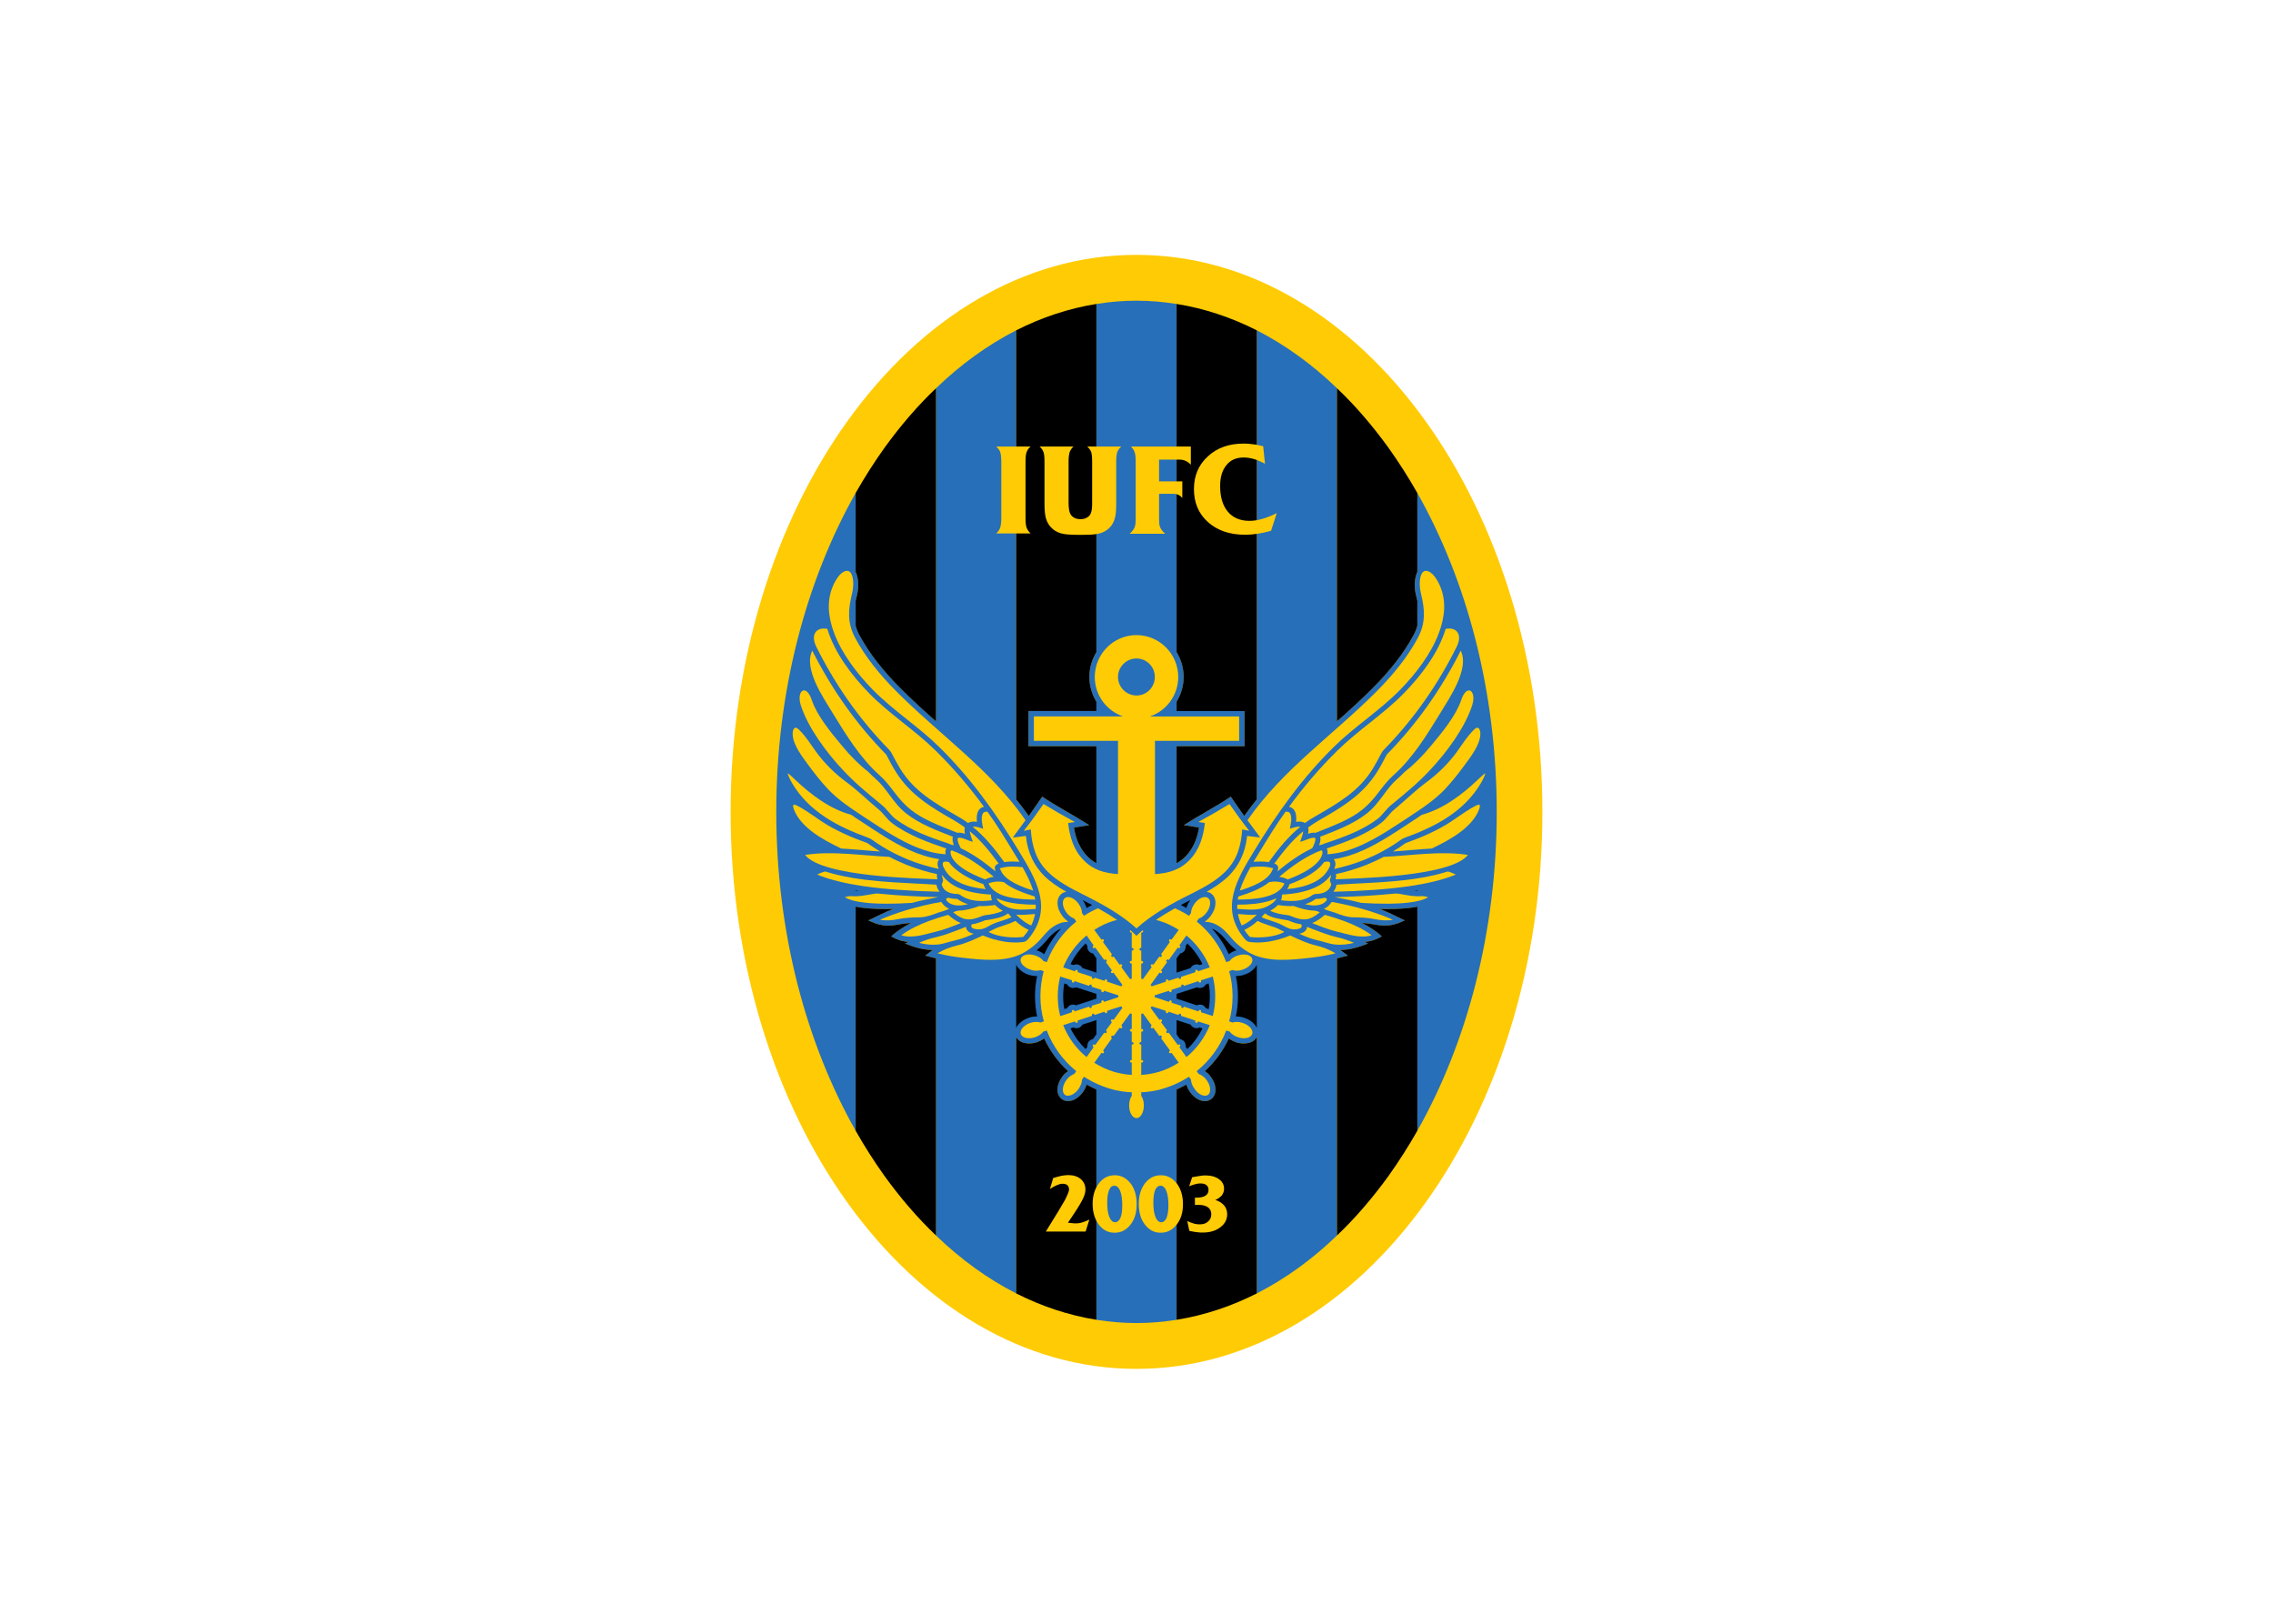 <svg clip-rule="evenodd" fill-rule="evenodd" stroke-linejoin="round" stroke-miterlimit="2" viewBox="0 0 560 400" xmlns="http://www.w3.org/2000/svg"><g fill-rule="nonzero" transform="translate(165 50)"><path d="m115 12.782c27.903 0 53.104 15.686 71.25 41.008 17.742 24.718 28.75 58.79 28.75 96.25 0 37.379-11.008 71.452-28.75 96.17-18.146 25.322-43.347 41.008-71.25 41.008s-53.105-15.686-71.25-41.008c-17.742-24.719-28.75-58.791-28.75-96.17 0-37.459 11.008-71.532 28.75-96.25 18.145-25.322 43.347-41.008 71.25-41.008z" fill="#ffcb05"/><path d="m45.806 71.451c-12.218 21.613-19.556 48.912-19.556 78.589 0 29.597 7.339 56.896 19.557 78.508v-55.202c.645.162 1.291.242 2.016.323 2.016.242 4.436.322 7.218.242-2.057.807-3.911 1.774-6.129 2.823 2.419 1.129 4.274 1.653 7.459 1.008 1.008-.202 2.057-.322 3.064-.363-1.774.928-3.427 1.936-4.879 3.307 1.411.766 2.621 1.25 4.274 1.331l-.887.403c2.298.927 4.355 1.572 6.855 1.613-.645.444-1.25.927-1.855 1.371.887.242 1.774.484 2.661.686v68.266c6.089 5.887 12.742 10.686 19.758 14.274v-63.185c.363.766 1.129 1.29 2.097 1.492.847.202 1.936.161 2.943-.161.565-.202 1.089-.444 1.533-.726.121-.081.242-.161.322-.242 1.411 3.064 3.427 5.806 5.887 8.064-.121.081-.242.161-.323.242-.443.323-.847.726-1.169 1.209-.645.888-1.048 1.896-1.088 2.742-.121 1.129.242 2.097 1.048 2.702s1.855.605 2.903.202c.807-.363 1.613-1.008 2.258-1.895.363-.484.605-1.008.807-1.492.041-.121.081-.282.121-.403.806.443 1.613.847 2.419 1.21v56.734c3.266.524 6.573.807 9.879.807s6.613-.282 9.879-.807v-56.734c.807-.363 1.613-.767 2.419-1.21.04.121.081.283.121.403.202.484.444 1.008.807 1.492.645.887 1.452 1.532 2.258 1.895 1.048.403 2.097.403 2.903-.202s1.169-1.573 1.048-2.702c-.04-.887-.443-1.854-1.088-2.742-.323-.483-.726-.887-1.169-1.209-.081-.081-.202-.161-.323-.242 2.46-2.258 4.476-5 5.887-8.064.081.081.202.161.323.242.443.282.968.524 1.532.726 1.008.322 2.097.363 2.943.161.968-.202 1.734-.726 2.097-1.492v63.185c7.016-3.588 13.669-8.387 19.758-14.274v-68.266c.887-.202 1.774-.444 2.661-.686-.604-.444-1.209-.927-1.855-1.371 2.5-.041 4.557-.686 6.855-1.613l-.887-.403c1.653-.081 2.863-.564 4.274-1.331-1.452-1.371-3.105-2.379-4.879-3.307 1.008.041 2.056.161 3.064.363 3.186.646 5.041.121 7.459-1.008-2.217-1.048-4.072-2.016-6.129-2.823 2.782.081 5.202 0 7.218-.242.726-.081 1.371-.161 2.016-.323v55.202c12.218-21.613 19.557-48.911 19.557-78.508 0-29.677-7.339-56.976-19.557-78.589v19.436c-.726 1.452-.807 3.75-.363 5.605.121.524.242 1.048.363 1.532v6.129c-.202.767-.524 1.573-.968 2.379-2.5 4.637-5.968 8.871-9.839 12.782-2.903 2.943-5.927 5.686-8.992 8.387v-82.056c-6.089-5.887-12.742-10.686-19.758-14.274v115.565c-1.049 1.29-2.097 2.661-3.105 4.072-1.089-1.573-2.218-3.145-3.307-4.758-3.468 2.339-7.5 4.436-11.573 7.016l3.75.604c-.444 2.823-1.533 5.282-3.267 7.057-.645.686-1.411 1.25-2.258 1.734v-28.831h16.734v-8.669h-16.734v-2.298c1.089-1.774 1.734-3.871 1.734-6.089 0-2.258-.645-4.354-1.734-6.129v-85.766c-3.266-.524-6.573-.807-9.879-.807-3.307 0-6.613.282-9.879.807v85.766c-1.088 1.774-1.734 3.871-1.734 6.129 0 2.218.646 4.315 1.734 6.089v2.298h-16.729v8.669h16.734v28.831c-.847-.484-1.613-1.048-2.258-1.734-1.734-1.774-2.823-4.234-3.266-7.057l3.75-.604c-4.073-2.581-8.105-4.677-11.573-7.016-1.088 1.613-2.218 3.185-3.306 4.758-1.008-1.411-2.057-2.782-3.105-4.072v-115.566c-7.016 3.589-13.669 8.387-19.758 14.274v82.057c-3.064-2.702-6.089-5.444-8.992-8.387-3.871-3.911-7.338-8.145-9.838-12.782-.443-.807-.766-1.613-.968-2.379v-6.129c.121-.484.242-1.008.363-1.532.444-1.854.363-4.153-.363-5.605v-19.436z" fill="#276fb8"/><path d="m115 178.709c1.854-1.693 3.911-3.145 6.048-4.476 2.338-1.452 4.758-2.702 7.177-3.911 3.226-1.613 6.25-3.226 8.589-5.524 2.984-2.943 3.952-6.411 4.234-10.484l1.734.363c-1.693-2.137-3.307-4.355-4.879-6.613-2.5 1.532-5.081 3.024-7.702 4.436l1.653.242c-.403 3.387-1.331 6.573-3.75 9.073-2.379 2.5-5.242 3.307-8.548 3.508v-32.823h20.726v-6.008h-21.976c4.073-1.371 6.976-5.242 6.976-9.718 0-5.685-4.637-10.322-10.282-10.322v5.766c2.5 0 4.516 2.017 4.516 4.557 0 2.5-2.016 4.557-4.516 4.557zm-25.282-52.22v6.01h20.726v32.823c-3.307-.202-6.169-1.008-8.548-3.508-2.419-2.5-3.347-5.686-3.75-9.073l1.653-.242c-2.621-1.412-5.202-2.903-7.702-4.436-1.573 2.258-3.186 4.476-4.879 6.613l1.734-.363c.282 4.073 1.25 7.541 4.234 10.484 2.339 2.298 5.363 3.911 8.589 5.524 2.419 1.209 4.839 2.459 7.177 3.911 2.137 1.331 4.194 2.782 6.049 4.476v-57.379c-2.5 0-4.557-2.057-4.557-4.557 0-2.54 2.056-4.557 4.557-4.557v-5.766c-5.646 0-10.283 4.637-10.283 10.322 0 4.476 2.903 8.347 6.976 9.718z" fill="#ffcb05"/><path d="m125.766 174.355c.726.363 1.452.806 2.178 1.25l.484-.685c0-.726.323-1.573.887-2.339.968-1.331 2.46-1.976 3.307-1.371.807.564.686 2.178-.322 3.549-.564.766-1.291 1.331-1.976 1.532l-.484.726c3.226 2.581 5.767 6.048 7.258 10l.847-.282c.403-.564 1.129-1.089 2.056-1.371 1.613-.524 3.186-.161 3.508.807s-.766 2.177-2.379 2.701c-.887.323-1.814.323-2.46.081l-.847.282c.564 1.976.847 4.072.847 6.21 0 2.137-.282 4.193-.847 6.169l.847.282c.646-.242 1.573-.202 2.46.081 1.613.524 2.702 1.733 2.379 2.742-.323.968-1.895 1.331-3.508.807-.927-.323-1.653-.847-2.056-1.412l-.847-.242c-1.492 3.952-4.032 7.379-7.258 10l.484.686c.686.242 1.412.766 1.976 1.532 1.008 1.411 1.129 3.024.322 3.629-.847.564-2.339-.041-3.307-1.452-.564-.766-.887-1.613-.887-2.298l-.484-.726c-.726.443-1.452.887-2.178 1.25v-8.226l1.533 2.137c2.54-2.057 4.516-4.798 5.766-7.863l-2.903-.928c-.202.605-.847.403-.645-.202l-3.548-1.169c.081-.282-.041-.484-.202-.524v-2.016l.283.081c-.202.564.443.766.645.202l3.548 1.169c.202-.605.847-.403.645.202l2.903.927c.403-1.532.605-3.186.605-4.838 0-1.694-.202-3.347-.605-4.879l-2.903.927c.202.605-.443.807-.645.202l-3.548 1.169c-.202-.564-.847-.322-.645.202l-.283.081v-2.016c.162-.041.283-.242.202-.484l3.548-1.169c-.202-.605.443-.847.645-.202l2.903-.967c-1.25-3.065-3.226-5.766-5.766-7.863l-1.533 2.137zm0 33.346c.041-.081.041-.162 0-.242zm0-24.314c.041-.081.041-.162 0-.242zm-5.202 2.339.081-.081c.444.323.847-.201.403-.564l2.177-3.024c-.484-.363-.081-.927.403-.564l1.774-2.419c-1.492-.967-3.104-1.733-4.838-2.258v-.726c.403-.242.807-.484 1.209-.767.887-.524 1.774-1.048 2.702-1.572.444.202.887.403 1.29.605v8.226l-.201.323c.081.081.161.161.201.242v.242c-.08.161-.322.242-.604.04l-2.218 3.064c-.484-.363-.887.202-.403.524l-1.492 2.057c.524.363.161.927-.403.524l-.081.121zm5.202 30.766c-1.653.846-3.387 1.492-5.201 1.976v-4.436c1.734-.524 3.347-1.291 4.838-2.258l-1.774-2.419c-.484.363-.887-.162-.363-.564l-2.218-3.024c.443-.322.041-.887-.403-.564l-.081-.081v-3.992l.081.121c.524-.363.927.161.403.564l1.492 2.016c-.484.363-.081.887.403.564l2.218 3.024c.282-.202.524-.121.604.041v.242c-.04.081-.121.202-.201.282l.201.282v8.226zm0-25.363v2.016l-2.137.686c.201.605-.444.847-.645.242l-2.419.766v-2.46l1.693-.564c-.202-.605.444-.806.645-.202l2.419-.766c.081.282.283.362.444.282zm0 6.572v2.016c-.161-.041-.363.04-.443.323l-2.419-.807c-.161.604-.847.403-.645-.202l-1.693-.564v-2.46l2.419.807c.201-.645.846-.403.645.202zm-9.597-6.613c.121.041.282.081.403.121l2.178-2.984c-.524-.363-.121-.927.403-.564l1.411-1.935v3.992l-2.097 2.903c.121.121.201.242.282.363l1.814-.605v2.46l-1.089.363v.443l1.089.363v2.46l-1.814-.565c-.081.122-.162.242-.282.363l2.097 2.863v3.992l-1.411-1.936c-.484.363-.928-.162-.403-.564l-2.178-2.984c-.121.04-.282.081-.403.121v3.71c.646 0 .646.686 0 .686v2.54c-.604 0-.604.645 0 .645v3.791c.646 0 .646.645 0 .645v3.024c1.492-.081 2.984-.363 4.396-.766v4.436c-1.411.323-2.903.564-4.396.605v.887c.403.564.646 1.412.646 2.379 0 1.693-.807 3.104-1.814 3.104-1.008 0-1.815-1.411-1.815-3.104 0-.968.242-1.815.645-2.379v-.887c-1.491-.041-2.983-.282-4.395-.605v-4.436c1.411.403 2.903.686 4.395.766v-3.024c-.604 0-.604-.645 0-.645v-3.791c.605 0 .605-.645 0-.645v-2.54c-.604 0-.645-.686 0-.686v-3.71c-.121-.04-.282-.081-.403-.121l-2.178 2.984c.524.403.122.927-.403.564l-1.411 1.936v-3.992l2.096-2.863c-.121-.121-.201-.242-.282-.363l-1.814.565v-2.46l1.088-.363v-.443l-1.088-.363v-2.46l1.814.605c.081-.121.162-.242.282-.363l-2.096-2.863v-4.032l1.411 1.935c.484-.363.927.202.403.564l2.178 2.984c.121-.04.282-.081.403-.121v-3.709c-.645 0-.645-.686 0-.686v-2.5c.605 0 .605-.685 0-.685v-3.75c-.483 0-.604-.403-.322-.605.484.444 1.008.928 1.492 1.371.483-.443.968-.927 1.492-1.371.282.202.161.605-.323.605v3.75c-.604 0-.604.685 0 .685v2.5c.605 0 .646.686 0 .686v3.709zm4.395-14.274c-.242-.04-.484-.121-.766-.202.282-.161.524-.323.766-.524zm-11.128-.685c.242.161.483.323.766.484-.282.081-.524.162-.766.202zm0 42.339c-2.662-.686-5.121-1.774-7.379-3.226l-.484.726c0 .686-.322 1.532-.847 2.298-1.008 1.411-2.5 2.016-3.347 1.452-.807-.605-.686-2.218.322-3.629.564-.767 1.291-1.291 1.976-1.532l.484-.686c-3.226-2.621-5.766-6.048-7.258-10l-.847.242c-.403.564-1.129 1.089-2.056 1.412-1.613.524-3.186.161-3.508-.807s.766-2.218 2.379-2.742c.887-.283 1.815-.323 2.46-.081l.847-.282c-.564-1.976-.847-4.032-.847-6.169 0-2.138.282-4.234.806-6.21l-.806-.242c-.645.201-1.573.201-2.46-.122-1.613-.524-2.701-1.733-2.379-2.701.323-.968 1.895-1.331 3.508-.807.927.282 1.653.807 2.056 1.371l.847.282c1.492-3.952 4.032-7.419 7.258-10l-.484-.726c-.686-.201-1.412-.766-1.976-1.532-1.008-1.371-1.129-2.984-.322-3.549.847-.604 2.339.041 3.307 1.371.564.766.887 1.613.887 2.339l.484.685c1.089-.726 2.258-1.331 3.468-1.854.927.524 1.814 1.048 2.702 1.572.403.282.807.524 1.21.807v.686c-1.734.524-3.347 1.291-4.839 2.258l1.774 2.419c.484-.363.887.202.363.564l2.218 3.024c-.443.363-.04.887.403.564l.081.081v4.032l-.081-.161c-.524.403-.927-.161-.403-.524l-1.492-2.057c.484-.323.081-.887-.403-.524l-2.218-3.064c-.524.403-.887-.161-.403-.524l-1.733-2.46c-2.541 2.097-4.517 4.798-5.767 7.863l2.903.967c.202-.604.847-.403.646.202l3.548 1.169c-.162.524.484.726.645.202l2.419.766c.161-.604.847-.403.645.202l1.694.564v2.46l-2.42-.766c-.201.604-.846.403-.645-.202l-2.419-.807c.201-.524-.444-.766-.646-.202l-3.548-1.169c-.202.605-.847.403-.645-.202l-2.903-.927c-.403 1.532-.605 3.186-.605 4.879 0 1.653.202 3.306.605 4.879l2.903-.968c-.202-.605.443-.807.645-.202l3.548-1.169c.202.564.847.363.646-.202l2.419-.766c-.201-.604.444-.847.645-.202l2.42-.807v2.46l-1.694.564c.202.605-.443.806-.645.202l-2.419.807c-.161-.565-.807-.363-.645.201l-3.548 1.169c.202.605-.444.807-.646.202l-2.903.928c1.25 3.104 3.226 5.806 5.767 7.863l1.733-2.419c-.483-.403-.081-.927.403-.564l2.218-3.024c.484.323.887-.201.403-.564l1.492-2.016c-.524-.363-.161-.927.403-.564l.081-.121v3.992l-.081.081c-.443-.323-.847.242-.403.564l-2.177 3.024c.484.403.081.927-.403.564l-1.774 2.459c1.492.927 3.104 1.694 4.839 2.218v4.438z" fill="#ffcb05"/><path d="m44.717 150.725c-5.282-1.451-9.879-4.919-13.79-8.629-.847-.847-1.452-1.371-1.896-1.613.162.564.565 1.492 1.129 2.459 4.193 7.057 11.209 10.686 18.629 13.387.484.161.645.282 1.089.564 2.984 2.137 5.927 3.669 8.791 4.839 2.581 1.048 5.121 1.774 7.621 2.339-.363-.767-.484-1.734.121-2.419-2.5-.363-5-1.169-7.5-2.298-4.113-1.896-7.863-4.436-11.653-6.936-.847-.563-1.734-1.088-2.541-1.693z" fill="#ffcb05"/><path d="m67.983 160.443c-.121-.564-.081-1.048.162-1.411-4.637-1.573-9.436-3.306-13.347-6.25-1.291-.968-2.137-2.419-3.387-3.428-2.662-2.218-5.202-4.717-7.943-6.734-2.823-2.096-5.323-4.556-7.379-7.379-1.411-1.976-2.581-3.871-4.274-5.524-1.129-1.128-1.532.122-1.532 1.089.04 2.701 2.459 5.726 3.992 7.822 1.452 1.976 2.984 3.911 4.637 5.686 2.661 2.822 5.847 4.879 9.073 7.016 3.709 2.419 7.419 4.96 11.492 6.814 2.861 1.291 5.644 2.138 8.506 2.299z" fill="#ffcb05"/><path d="m73.508 152.741c.605-.403 1.452-.403 2.177-.282-.161-1.452 0-3.347 1.734-3.709-3.589-4.919-7.581-9.597-11.936-13.871-5.162-5.081-11.331-8.952-16.371-14.113-4.314-4.436-8.468-9.879-10.283-15.847-2.822-.524-4.153 1.492-2.742 4.354 2.218 4.476 4.798 8.871 7.782 13.146 2.944 4.193 6.291 8.306 10.202 12.298.242.282.363.403.564.766.726 1.411 1.452 2.742 2.218 3.992 3.387 5.484 8.508 8.387 13.992 11.573.969.525 1.816 1.089 2.663 1.693z" fill="#ffcb05"/><path d="m70.887 155.161c.605-.121 1.291.041 1.855.242-.121-.524-.161-1.048-.041-1.573-.766-.564-1.613-1.129-2.5-1.653-5.726-3.266-10.927-6.331-14.476-12.016-.847-1.331-1.613-2.782-2.379-4.274-7.419-7.541-13.467-16.169-18.226-25.605-2.218 4.476 2.742 11.572 4.919 15.202 3.347 5.443 6.895 11.29 11.653 15.484 1.411 1.25 2.5 2.702 3.588 4.113 2.702 3.629 5.081 5.524 9.194 7.419 2.018.927 4.235 1.814 6.413 2.661z" fill="#ffcb05"/><path d="m70 158.185c-.242-.605-.444-1.371-.242-2.057-3.911-1.532-8.186-3.105-11.532-5.766-1.653-1.291-2.823-2.863-4.032-4.476-1.008-1.371-2.057-2.782-3.387-3.951-.645-.565-1.291-1.169-1.895-1.814-2.097-1.613-4.355-3.831-6.573-6.533-2.621-3.145-6.008-7.217-7.339-11.129-1.371-4.153-3.871-2.338-2.702 1.291 1.815 5.604 6.331 11.613 10.283 15.847 2.943 3.186 6.089 5.766 9.677 8.71 1.25 1.008 2.097 2.459 3.347 3.427 3.75 2.822 8.387 4.516 12.823 5.968.403.161 1.169.523 1.572.483z" fill="#ffcb05"/><path d="m83.347 175c-1.371 1.129-3.992 1.452-5.726 1.734-1.209.524-2.258.847-3.226.968-.403.887.403 1.088 1.169 1.209 1.451.161 2.258-.322 3.548-1.048 1.613-.847 3.468-1.129 5.081-1.936-.282-.282-.564-.605-.846-.927z" fill="#ffcb05"/><path d="m73.467 172.741c-.967-.282-1.854-.726-2.621-1.29-.726 0-1.371-.081-1.976-.242-.564-.161-1.048.282-.564.766 1.331 1.412 3.508 1.17 5.161.766z" fill="#ffcb05"/><path d="m80.161 172.943c-1.371.202-2.702.323-3.871.242-1.653.605-3.347 1.088-4.879 1.129-.646.041-.968.121-1.573.444 1.291 1.048 2.298 1.572 3.307 1.693 1.129.161 2.298-.162 3.871-.807.282-.121.444-.161.767-.201 1.371-.162 3.064-.444 4.274-1.089-.686-.363-1.371-.846-1.896-1.411z" fill="#ffcb05"/><path d="m79.032 170.363c-3.105-.161-5.766-.726-7.863-1.653-1.734-.766-3.104-1.814-4.072-3.186 0 .121 0 .323.04.565 0 .081.041.161.081.201.121.323.202.605 0 1.049-.121.282-.282.443-.121.846.282.726.766 1.21 1.411 1.533.484.282 1.089.403 1.814.484.928.041.928 0 1.653.524.928.605 2.016.968 3.266 1.129s2.621.121 4.153-.081c-.162-.363-.242-.806-.242-1.209.001-.162.001-.202-.12-.202z" fill="#ffcb05"/><path d="m77.298 167.822c-1.693-.604-4.112-1.653-6.008-3.024-1.008-.726-1.895-1.532-2.5-2.419-.403-.121-1.21-.282-1.452.121-.202.323 0 .927.161 1.209.807 1.694 2.258 2.984 4.194 3.831 1.693.767 3.75 1.25 6.169 1.492-.241-.363-.443-.766-.564-1.21z" fill="#ffcb05"/><path d="m86.169 162.298c-.444-.686-.847-1.411-1.291-2.097-2.137-3.508-4.234-6.976-6.653-10.323v.081c-.564-.04-.968.121-1.129.524-.484 1.048-.081 2.581.121 3.669-.806-.242-1.733-.605-2.581-.484 3.024 2.459 5.403 5.403 7.782 8.709 1.211-.2 2.501-.159 3.751-.079z" fill="#ffcb05"/><path d="m73.911 154.758c.081.847.524 1.814.766 2.621-1.089-.242-2.339-1.008-3.347-1.008-.282 0-.363.04-.403.322 0 .766.443 1.573.766 2.258 3.105 1.451 6.008 3.589 8.589 5.726-.403-1.129-.162-1.613.766-1.936-2.217-3.023-4.395-5.725-7.137-7.983z" fill="#ffcb05"/><path d="m69.476 159.475c-.323.121-.403.444-.161 1.21.363 1.129 1.411 2.177 2.702 3.105 1.814 1.29 4.113 2.258 5.726 2.863.645-.363 1.371-.564 2.097-.645-3.066-2.581-6.614-5.162-10.364-6.533z" fill="#ffcb05"/><path d="m89.556 169.395c-.605-1.936-1.573-3.871-2.621-5.766-1.613-.161-3.387-.282-4.959.121-.443.121-.645.161-.686.161 0 .041.121.162.282.524 1.089 2.661 5.484 4.154 7.984 4.96z" fill="#ffcb05"/><path d="m90.04 171.613c-.04-.242-.081-.524-.121-.766-2.581-.807-5.484-1.814-7.621-3.548-1.21-.242-2.581-.161-3.75.323 1.573 3.789 8.145 3.951 11.492 3.991z" fill="#ffcb05"/><path d="m90.161 173.911c.04-.363.04-.686 0-1.048-2.903 0-5.766-.242-8.024-.968-.564-.202-1.088-.363-1.613-.604.202.524.645.967 1.129 1.29 2.621 1.975 5.484 1.492 8.508 1.33z" fill="#ffcb05"/><path d="m89.072 177.984c.443-.927.766-1.855.928-2.823-1.532.121-3.105.283-4.638.161 1.049 1.049 2.299 2.097 3.71 2.662z" fill="#ffcb05"/><path d="m87.097 180.806c.524-.564.968-1.169 1.331-1.734-1.21-.524-2.298-1.331-3.266-2.218-.968.524-1.936.807-2.863 1.129-.887.282-1.774.564-2.581 1.008-.767.403-1.371.524-.887.726 2.177 1.129 5.886 1.412 8.266 1.089z" fill="#ffcb05"/><path d="m68.831 173.871c-.766-.323-1.411-.887-1.936-1.694-2.944.524-5.847 1.21-8.669 2.057-2.218.686-4.395 1.452-6.411 2.338 1.411.282 2.863.162 4.314-.121 1.814-.403 3.669-.443 5.524-.484 1.371 0 2.944-.564 4.436-1.129.806-.282 2.056-.564 2.742-.967z" fill="#ffcb05"/><path d="m71.733 177.379c-1.169-.403-2.177-1.209-3.145-2.016-1.613.444-3.186.968-4.758 1.532-2.379.887-4.718 1.976-6.774 3.508 2.823.847 5.766-.242 8.508-.887 1.935-.444 3.951-1.25 5.887-2.016.081-.041.162-.081.282-.121z" fill="#ffcb05"/><path d="m74.879 180.04c-.484-.121-.928-.282-1.291-.564-.363-.323-.605-.686-.605-1.169-.363.161-.726.282-1.048.443-2.057.766-4.113 1.613-6.21 2.097-1.492.323-2.944.807-4.314 1.412.726.201 1.452.322 2.218.403 3.226.282 4.032-.403 6.854-1.048 1.493-.324 2.944-.929 4.396-1.574z" fill="#ffcb05"/><path d="m87.661 152.056c-8.75-12.621-21.209-21.048-31.936-31.854-3.952-3.992-7.5-8.307-10.041-13.064-1.976-3.71-1.734-6.976-.766-10.928.484-1.976.403-4.476-.524-5.323-.686-.605-1.694-.04-2.258.484-.887.846-1.572 2.137-1.936 3.024-1.572 3.669-1.169 7.662.323 11.613 1.895 5.041 5.645 9.96 9.476 13.871 5.04 5.162 11.209 9.032 16.371 14.113 7.783 7.661 13.912 16.21 19.597 25.565 4.274 7.016 8.669 14.234 2.379 21.734-.564.645-.766.726-1.613.806-1.451.162-2.943.081-4.435-.161-1.694-.282-3.428-.766-5.162-1.492-2.056.968-4.113 1.936-6.331 2.46-1.734.403-3.347 1.048-4.839 1.936 2.016.524 4.194.887 6.452 1.129 4.597.524 10.121 1.089 14.355-1.048 1.814-.928 3.427-2.218 4.798-3.791.968-1.129 1.976-2.339 3.387-3.145 1.008-.605 2.056-.887 3.064-.887.041-.04.081-.081.121-.081-.121-.081-.242-.162-.323-.242-.443-.363-.847-.766-1.169-1.25-.645-.887-1.048-1.854-1.088-2.742-.121-1.129.242-2.057 1.048-2.662.322-.242.685-.363 1.088-.443-2.016-1.129-3.871-2.379-5.443-3.911-2.339-2.379-4.032-5.403-4.516-9.839l-3.226.403c1.05-1.412 2.099-2.823 3.147-4.275z" fill="#ffcb05"/><path d="m65.847 165.323c-2.5-.524-5.041-1.291-7.662-2.339-1.331-.564-2.701-1.169-4.072-1.896-6.734-.322-14.073-1.532-20.767-.483 4.274 5.484 28.105 5.766 32.621 6.008 0-.081-.04-.161-.081-.282-.08-.363-.08-.727-.039-1.008z" fill="#ffcb05"/><path d="m51.814 159.758c-1.049-.645-2.057-1.291-3.105-2.056-4.032-1.452-7.823-3.105-11.169-5.282-1.089-.726-6.573-4.678-7.057-4.153-.322.323.363 1.774.524 2.056.927 1.774 2.46 3.347 4.355 4.758 1.814 1.371 4.435 2.782 6.895 3.952 3.186.16 6.331.523 9.557.725z" fill="#ffcb05"/><path d="m38.266 164.677c-.686.202-1.331.444-1.936.766 2.984 1.25 6.935 2.218 11.734 2.903 5.201.726 11.371 1.169 18.427 1.331-.403-.524-.726-1.169-.766-1.734-9.153-.604-18.628-.524-27.459-3.266z" fill="#ffcb05"/><path d="m66.25 171.008c-5.201-.121-9.919-.403-14.113-.806-1.129-.121-1.29-.121-2.419.081-1.572.282-3.226.605-4.758.484-.686-.041-1.25.081-1.814.242 1.008.646 2.621 1.089 4.839 1.331 2.822.363 7.217.363 11.653.081 2.137-.564 4.314-1.008 6.492-1.412.039-.001.079-.001.12-.001z" fill="#ffcb05"/><path d="m124.879 201.29v3.508l.847 1.209c.161 0 .323.041.443.122.282.121.484.282.646.523.161.202.242.484.282.767.04.121.04.282 0 .443l.443.564c1.492-1.452 2.782-3.186 3.709-5.081l-.726-.242c-.121.081-.242.121-.403.161-.283.041-.565.041-.807-.04-.282-.081-.524-.242-.726-.444-.081-.121-.161-.242-.242-.363z"/><path d="m124.879 194.839v1.169l5 1.653c.161-.081.282-.121.443-.161.282-.041.564-.041.807.04.282.081.524.242.686.444.121.121.202.242.282.363l.686.242c.202-1.008.282-2.096.282-3.145 0-1.089-.081-2.138-.282-3.186l-.686.242c-.081.121-.162.242-.282.363-.162.202-.403.363-.686.443-.242.081-.524.121-.807.041-.161 0-.282-.081-.403-.121z"/><path d="m124.879 186.089v3.508l3.468-1.129c.081-.161.161-.282.242-.363.202-.242.444-.363.726-.444.242-.121.524-.121.807-.081.121.041.282.081.403.162l.726-.242c-.927-1.896-2.217-3.629-3.709-5.081l-.443.604c.04.121.04.282 0 .403v.041c-.041.282-.121.524-.282.766-.162.202-.403.403-.646.524-.121.04-.282.081-.403.121z"/><path d="m144.637 146.935v-115.565c-6.291-3.186-12.944-5.403-19.758-6.492v85.766c1.089 1.774 1.734 3.871 1.734 6.129 0 2.218-.645 4.315-1.734 6.089v2.298h16.734v8.669h-16.734v28.831c.847-.484 1.613-1.048 2.258-1.734 1.734-1.774 2.823-4.234 3.267-7.057l-3.75-.604c4.073-2.581 8.105-4.677 11.573-7.016 1.089 1.613 2.218 3.185 3.307 4.758 1.006-1.411 2.054-2.782 3.103-4.072z"/><path d="m144.637 203.226v-15.565c-.122.282-.323.605-.605.887-.564.686-1.452 1.25-2.5 1.572-.524.202-1.129.283-1.653.323h-.403c.363 1.613.524 3.266.524 5 0 1.693-.161 3.346-.524 4.959h.403c.524.04 1.129.121 1.653.322 1.048.323 1.936.928 2.5 1.573.282.283.484.606.605.929z"/><path d="m124.879 275.121c6.814-1.089 13.468-3.307 19.758-6.492v-63.185c-.363.766-1.129 1.29-2.097 1.492-.847.202-1.936.161-2.943-.161-.564-.202-1.089-.444-1.532-.726-.121-.081-.242-.161-.323-.242-1.411 3.064-3.427 5.806-5.887 8.064.121.081.242.161.323.242.443.323.847.726 1.169 1.209.645.888 1.048 1.855 1.088 2.742.121 1.129-.242 2.097-1.048 2.702-.807.605-1.855.605-2.903.202-.807-.363-1.613-1.008-2.258-1.895-.363-.484-.605-1.008-.807-1.492-.04-.121-.081-.282-.121-.403-.807.443-1.613.847-2.419 1.21z"/><path d="m105.121 189.596v-3.508l-.847-1.21c-.162-.04-.322-.081-.443-.121-.282-.122-.484-.323-.646-.524-.161-.242-.242-.484-.282-.766-.04-.162-.04-.323 0-.444l-.443-.604c-1.492 1.452-2.782 3.185-3.709 5.081l.726.242c.121-.081.242-.121.403-.121.282-.081.564-.081.807.04.282.081.524.202.726.444.081.081.161.202.242.363z"/><path d="m105.121 196.008v-1.169l-5-1.613c-.161.04-.282.121-.443.121-.282.081-.564.041-.807-.041-.282-.08-.524-.242-.686-.443-.121-.121-.202-.242-.282-.363l-.685-.242c-.202 1.048-.283 2.096-.283 3.186 0 1.048.081 2.137.283 3.145l.685-.242c.081-.121.162-.242.282-.363.162-.202.403-.363.686-.444.242-.081.524-.081.807-.04.161.04.282.081.403.161z"/><path d="m105.121 204.798v-3.508l-3.467 1.129c-.081.121-.162.242-.242.363-.202.202-.443.363-.686.444-.282.081-.564.081-.847.04-.121-.04-.282-.081-.403-.161l-.726.242c.927 1.895 2.218 3.629 3.709 5.081l.443-.564c-.04-.161-.04-.323 0-.443.041-.282.121-.564.282-.767.162-.242.404-.403.646-.523.121-.081.282-.122.403-.122z"/><path d="m85.362 205.444v63.185c6.291 3.186 12.944 5.403 19.758 6.492v-56.734c-.806-.363-1.613-.767-2.419-1.21-.041.121-.081.283-.121.403-.202.484-.444 1.008-.807 1.492-.645.887-1.452 1.532-2.258 1.895-1.048.403-2.097.403-2.903-.202-.807-.605-1.169-1.573-1.048-2.702.04-.847.443-1.854 1.088-2.742.323-.483.726-.887 1.169-1.209.081-.081.202-.161.323-.242-2.46-2.258-4.476-5-5.887-8.064-.081.081-.202.161-.322.242-.444.282-.968.524-1.533.726-1.008.322-2.097.363-2.943.161-.967-.201-1.733-.726-2.097-1.491z"/><path d="m85.362 187.661v15.565c.122-.323.323-.646.605-.928.565-.645 1.452-1.25 2.5-1.573.524-.202 1.129-.282 1.653-.322h.403c-.363-1.613-.524-3.266-.524-4.959 0-1.734.161-3.388.524-5h-.403c-.524-.04-1.129-.121-1.653-.282-1.049-.363-1.936-.927-2.5-1.613-.282-.283-.483-.565-.605-.888z"/><path d="m105.121 24.879c-6.814 1.088-13.467 3.306-19.758 6.492v115.565c1.049 1.29 2.097 2.661 3.105 4.072 1.088-1.573 2.218-3.145 3.306-4.758 3.468 2.339 7.5 4.436 11.573 7.016l-3.75.604c.443 2.823 1.532 5.282 3.266 7.057.645.686 1.411 1.25 2.258 1.734v-28.831h-16.734v-8.669h16.734v-2.298c-1.088-1.774-1.734-3.871-1.734-6.089 0-2.258.646-4.354 1.734-6.129z"/><path d="m45.806 173.346v55.202c2.218 3.911 4.597 7.621 7.097 11.129 3.912 5.403 8.146 10.363 12.702 14.678v-68.266c-.887-.202-1.774-.444-2.661-.686.605-.444 1.21-.927 1.855-1.371-2.5-.041-4.557-.686-6.855-1.613l.887-.403c-1.653-.081-2.863-.564-4.274-1.331 1.452-1.371 3.105-2.379 4.879-3.307-1.008.041-2.056.161-3.064.363-3.185.646-5.04.121-7.459-1.008 2.218-1.048 4.072-2.016 6.129-2.823-2.782.081-5.202 0-7.218-.242-.727-.08-1.373-.16-2.018-.322z"/><path d="m45.806 169.355v.121c.202 0 .403-.04.605-.04-.202-.041-.403-.081-.605-.081z"/><path d="m65.604 45.645c-4.556 4.314-8.79 9.274-12.702 14.678-2.5 3.508-4.879 7.217-7.097 11.128v19.436c.726 1.452.807 3.75.363 5.605-.121.524-.242 1.048-.363 1.532v6.129c.202.767.524 1.573.968 2.379 2.5 4.637 5.968 8.871 9.838 12.782 2.903 2.943 5.928 5.686 8.992 8.387v-82.056z"/><path d="m104.072 172.943c-.766-.403-1.573-.806-2.338-1.209 0 .04.04.04.04.081.363.443.605.968.807 1.492.041.121.081.242.121.363.443-.243.887-.485 1.37-.727z"/><path d="m128.266 171.734c-.766.403-1.573.807-2.339 1.209.484.242.927.484 1.371.726.04-.121.081-.242.121-.403.202-.484.444-1.008.807-1.452 0-.04.04-.04.04-.08z"/><path d="m90.403 184.113c.565.161 1.089.403 1.533.726.121.081.242.161.322.242 1.048-2.339 2.459-4.436 4.153-6.331-.282.121-.524.242-.807.403-.968.565-1.936 1.452-2.943 2.742h-.04c-.645.806-1.412 1.532-2.218 2.218z"/><path d="m133.588 178.75c1.694 1.895 3.105 3.992 4.153 6.331.081-.081.202-.161.323-.242.443-.323.968-.565 1.532-.726-.807-.686-1.573-1.411-2.218-2.218h-.041c-1.008-1.29-1.976-2.177-2.943-2.742-.281-.161-.523-.283-.806-.403z"/><path d="m184.193 104.153v-6.129c-.121-.484-.242-1.008-.363-1.532-.444-1.854-.363-4.153.363-5.605v-19.436c-2.218-3.911-4.597-7.621-7.097-11.128-3.911-5.403-8.145-10.363-12.702-14.678v82.057c3.064-2.702 6.089-5.444 8.992-8.387 3.871-3.911 7.339-8.145 9.839-12.782.444-.808.767-1.614.968-2.38z"/><path d="m184.193 169.475v-.121c-.202 0-.403.04-.605.081.203 0 .404.04.605.04z"/><path d="m164.395 254.355c4.557-4.314 8.791-9.274 12.702-14.678 2.5-3.508 4.879-7.218 7.097-11.129v-55.202c-.645.162-1.29.242-2.016.323-2.016.242-4.436.322-7.218.242 2.057.807 3.912 1.774 6.129 2.823-2.419 1.129-4.274 1.653-7.459 1.008-1.008-.202-2.057-.322-3.064-.363 1.774.928 3.427 1.936 4.879 3.307-1.411.766-2.621 1.25-4.274 1.331l.887.403c-2.298.927-4.354 1.572-6.855 1.613.646.444 1.25.927 1.855 1.371-.887.242-1.774.484-2.661.686v68.265z"/><g fill="#ffcb05"><path d="m98.266 73.951c.041 2.298.403 3.104 1.533 3.669.726.363 2.056.363 2.782 0 1.129-.564 1.492-1.371 1.492-3.669v-10.242c0-1.088-.081-1.896-.242-2.379-.202-.484-.524-.927-.968-1.331h8.387c-.443.403-.766.847-.967 1.291-.162.484-.283 1.29-.283 2.419v10.403c0 1.532-.081 2.702-.323 3.508-.202.807-.564 1.532-1.089 2.137-1.492 1.694-3.347 1.896-5.363 1.976-1.411.04-2.702.04-4.113 0-1.976-.081-3.831-.282-5.323-1.976-.524-.605-.887-1.331-1.129-2.137-.202-.806-.323-1.976-.323-3.508v-10.403c0-1.129-.081-1.936-.282-2.419-.161-.444-.484-.887-.927-1.291h8.347c-.443.403-.726.847-.927 1.331-.162.483-.283 1.291-.283 2.379v10.242z"/><path d="m120.564 77.701c0 1.854.121 2.5 1.492 3.79h-8.75c1.371-1.25 1.492-1.936 1.492-3.79v-13.952c0-1.128-.081-1.976-.282-2.419-.161-.484-.483-.927-.887-1.331h14.758v4.476c-.483-.484-.927-.806-1.371-.968-.403-.202-.928-.282-1.573-.282h-4.879v5.363h5.726v4.113c-.242-.323-.564-.605-.927-.766-.363-.202-.807-.282-1.291-.282h-3.508z"/><path d="m148.145 80.766c-1.169.322-2.258.564-3.347.726-1.048.162-2.057.242-3.024.242-3.79 0-6.855-1.048-9.153-3.105-2.339-2.097-3.467-4.798-3.467-8.145 0-3.266 1.128-5.968 3.427-8.065 2.258-2.096 5.202-3.145 8.79-3.145.726 0 1.492.041 2.299.162.806.081 1.653.282 2.54.484l.444 4.314c-1.008-.524-1.936-.928-2.783-1.169-.847-.242-1.653-.363-2.459-.363-1.814 0-3.226.605-4.234 1.855-1.048 1.25-1.572 2.984-1.572 5.162 0 2.742.645 4.838 1.895 6.331 1.25 1.492 3.024 2.258 5.322 2.258 1.048 0 2.097-.161 3.186-.484 1.089-.322 2.258-.766 3.548-1.411z"/><path d="m87.661 77.62c0 1.089.081 1.896.282 2.42.202.483.524.968.968 1.371h-8.468c.443-.403.766-.887.968-1.371.161-.524.282-1.331.282-2.42v-13.871c0-1.169-.121-1.976-.282-2.459-.202-.444-.524-.887-.968-1.291h8.468c-.484.403-.766.847-.968 1.331-.202.524-.282 1.291-.282 2.419z"/><path d="m92.661 253.387c2.459-3.952 4.032-6.532 4.718-7.782.645-1.291 1.008-2.137 1.008-2.581s-.161-.807-.403-1.048c-.282-.242-.686-.363-1.209-.363-.403 0-.847.121-1.331.323-.524.202-1.089.524-1.774.968l.807-2.702c.807-.242 1.532-.443 2.097-.564.605-.081 1.129-.161 1.573-.161 1.291 0 2.339.322 3.105.968.766.645 1.169 1.532 1.169 2.581 0 .726-.242 1.572-.766 2.581-.524 1.048-1.694 2.903-3.549 5.604.524.041.887.121 1.169.121.282.041.524.041.766.041.484 0 .968-.041 1.452-.202.484-.121 1.129-.363 1.895-.726l-.927 2.943h-9.8z"/><path d="m109.718 251.089c.564 0 1.008-.363 1.331-1.089.323-.766.443-1.774.443-3.104 0-1.492-.161-2.662-.524-3.549-.323-.807-.767-1.209-1.331-1.25v-2.581h.041c1.532 0 2.822.686 3.871 2.016 1.008 1.331 1.492 3.024 1.492 5.121 0 2.056-.484 3.75-1.532 5.041-1.048 1.331-2.298 1.976-3.871 1.976v-2.581zm-.081-8.993h-.081c-.564 0-1.008.323-1.291 1.048-.322.726-.483 1.774-.483 3.105 0 1.492.161 2.661.524 3.548.323.807.766 1.25 1.331 1.291v2.581h-.081c-1.532 0-2.823-.645-3.831-1.976s-1.532-3.065-1.532-5.121c0-2.057.524-3.75 1.572-5.081 1.008-1.331 2.299-1.976 3.871-1.976v2.581z"/><path d="m127.983 242.218.726-2.218c.766-.121 1.452-.242 1.936-.323s.927-.121 1.331-.121c1.412 0 2.5.323 3.347.928.807.564 1.25 1.371 1.25 2.379 0 .605-.202 1.129-.524 1.573-.363.443-.887.847-1.613 1.169.928.282 1.653.766 2.178 1.371.484.605.726 1.331.726 2.137 0 1.291-.564 2.379-1.693 3.226-1.169.887-2.621 1.291-4.355 1.291-.363 0-.806 0-1.331-.081-.484-.041-1.129-.161-1.936-.323l-.524-2.419c.645.282 1.209.484 1.734.645.484.121.927.161 1.331.161.847 0 1.532-.201 2.056-.686.524-.443.807-1.048.807-1.814 0-.726-.282-1.29-.807-1.693-.564-.403-1.331-.605-2.339-.605h-.524c-.121 0-.242.041-.363.041v-1.815h.363c.968 0 1.734-.161 2.218-.483.524-.323.766-.807.766-1.412 0-.524-.161-.927-.524-1.209s-.846-.403-1.492-.403c-.363 0-.726.041-1.169.162-.445.118-.97.28-1.575.522z"/><path d="m121.089 251.089c.564 0 1.008-.363 1.331-1.089.282-.766.443-1.774.443-3.104 0-1.492-.161-2.662-.524-3.549-.323-.807-.767-1.209-1.331-1.25v-2.581c1.573 0 2.863.686 3.912 2.016 1.008 1.331 1.532 3.024 1.532 5.121 0 2.056-.524 3.75-1.572 5.041-1.049 1.331-2.339 1.976-3.871 1.976v-2.581zm-.081-8.993h-.081c-.564 0-1.008.323-1.331 1.048-.282.726-.443 1.774-.443 3.105 0 1.492.161 2.661.524 3.548.323.807.766 1.25 1.331 1.291v2.581h-.081c-1.532 0-2.823-.645-3.831-1.976-1.048-1.331-1.532-3.065-1.532-5.121 0-2.057.524-3.75 1.532-5.081 1.048-1.331 2.339-1.976 3.911-1.976v2.581z"/><path d="m185.282 150.725c5.282-1.451 9.879-4.919 13.79-8.629.847-.847 1.452-1.371 1.896-1.613-.162.564-.565 1.492-1.129 2.459-4.193 7.057-11.209 10.686-18.629 13.387-.484.161-.645.282-1.089.564-2.984 2.137-5.927 3.669-8.79 4.839-2.581 1.048-5.121 1.774-7.621 2.339.363-.767.484-1.734-.121-2.419 2.5-.363 5-1.169 7.5-2.298 4.113-1.896 7.863-4.436 11.653-6.936.846-.563 1.734-1.088 2.54-1.693z"/><path d="m162.016 160.443c.121-.564.081-1.048-.161-1.411 4.637-1.573 9.435-3.306 13.346-6.25 1.291-.968 2.138-2.419 3.388-3.428 2.661-2.218 5.202-4.717 7.943-6.734 2.822-2.096 5.323-4.556 7.379-7.379 1.411-1.976 2.581-3.871 4.274-5.524 1.129-1.128 1.533.122 1.533 1.089-.041 2.701-2.46 5.726-3.992 7.822-1.452 1.976-2.984 3.911-4.637 5.686-2.661 2.822-5.847 4.879-9.072 7.016-3.709 2.419-7.419 4.96-11.492 6.814-2.864 1.291-5.646 2.138-8.509 2.299z"/><path d="m156.492 152.741c-.605-.403-1.452-.403-2.177-.282.161-1.452 0-3.347-1.734-3.709 3.588-4.919 7.581-9.597 11.936-13.871 5.161-5.081 11.331-8.952 16.371-14.113 4.314-4.436 8.467-9.879 10.282-15.847 2.822-.524 4.153 1.492 2.742 4.354-2.218 4.476-4.798 8.871-7.782 13.146-2.943 4.193-6.29 8.306-10.202 12.298-.242.282-.363.403-.564.766-.726 1.411-1.452 2.742-2.218 3.992-3.387 5.484-8.508 8.387-13.992 11.573-.968.525-1.816 1.089-2.662 1.693z"/><path d="m159.113 155.161c-.605-.121-1.291.041-1.855.242.121-.524.161-1.048.041-1.573.766-.564 1.613-1.129 2.5-1.653 5.726-3.266 10.927-6.331 14.476-12.016.847-1.331 1.613-2.782 2.379-4.274 7.419-7.541 13.467-16.169 18.226-25.605 2.218 4.476-2.742 11.572-4.919 15.202-3.347 5.443-6.895 11.29-11.653 15.484-1.412 1.25-2.5 2.702-3.589 4.113-2.702 3.629-5.081 5.524-9.194 7.419-2.017.927-4.235 1.814-6.412 2.661z"/><path d="m160 158.185c.242-.605.444-1.371.242-2.057 3.911-1.532 8.186-3.105 11.532-5.766 1.653-1.291 2.823-2.863 4.032-4.476 1.008-1.371 2.057-2.782 3.387-3.951.646-.565 1.291-1.169 1.895-1.814 2.097-1.613 4.355-3.831 6.573-6.533 2.621-3.145 6.008-7.217 7.339-11.129 1.371-4.153 3.871-2.338 2.702 1.291-1.815 5.604-6.331 11.613-10.282 15.847-2.944 3.186-6.089 5.766-9.678 8.71-1.25 1.008-2.097 2.459-3.347 3.427-3.75 2.822-8.387 4.516-12.823 5.968-.403.161-1.169.523-1.572.483z"/><path d="m146.653 175c1.371 1.129 3.992 1.452 5.726 1.734 1.209.524 2.258.847 3.226.968.403.887-.403 1.088-1.169 1.209-1.452.161-2.258-.322-3.589-1.048-1.573-.847-3.428-1.129-5.041-1.936.282-.282.565-.605.847-.927z"/><path d="m156.532 172.741c.968-.282 1.854-.726 2.621-1.29.726 0 1.371-.081 1.976-.242.564-.161 1.048.282.564.766-1.33 1.412-3.507 1.17-5.161.766z"/><path d="m149.839 172.943c1.371.202 2.701.323 3.871.242 1.653.605 3.347 1.088 4.879 1.129.645.041.967.121 1.572.444-1.29 1.048-2.298 1.572-3.307 1.693-1.129.161-2.339-.162-3.871-.807-.282-.121-.444-.161-.766-.201-1.371-.162-3.064-.444-4.274-1.089.686-.363 1.371-.846 1.896-1.411z"/><path d="m150.967 170.363c3.105-.161 5.767-.726 7.863-1.653 1.734-.766 3.104-1.814 4.072-3.186 0 .121 0 .323-.04.565 0 .081-.041.161-.081.201-.121.323-.202.605 0 1.049.121.282.282.443.121.846-.282.726-.766 1.21-1.411 1.533-.484.282-1.089.403-1.814.484-.928.041-.928 0-1.653.524-.927.605-2.016.968-3.266 1.129s-2.621.121-4.153-.081c.162-.363.242-.806.242-1.209 0-.162 0-.202.12-.202z"/><path d="m152.702 167.822c1.693-.604 4.113-1.653 6.008-3.024 1.008-.726 1.895-1.532 2.5-2.419.403-.121 1.21-.282 1.452.121.202.323 0 .927-.161 1.209-.807 1.694-2.258 2.984-4.194 3.831-1.693.767-3.75 1.25-6.169 1.492.241-.363.443-.766.564-1.21z"/><path d="m143.831 162.298c.443-.686.847-1.411 1.29-2.097 2.137-3.508 4.234-6.976 6.654-10.323v.081c.564-.04.967.121 1.128.524.484 1.048.081 2.581-.121 3.669.806-.242 1.733-.605 2.581-.484-3.024 2.459-5.403 5.403-7.782 8.709-1.21-.2-2.5-.159-3.75-.079z"/><path d="m156.088 154.758c-.081.847-.524 1.814-.766 2.621 1.089-.242 2.339-1.008 3.347-1.008.283 0 .363.04.403.322 0 .766-.443 1.573-.766 2.258-3.105 1.451-6.008 3.589-8.589 5.726.404-1.129.162-1.613-.766-1.936 2.218-3.023 4.396-5.725 7.137-7.983z"/><path d="m160.524 159.475c.323.121.403.444.161 1.21-.363 1.129-1.411 2.177-2.701 3.105-1.815 1.29-4.113 2.258-5.726 2.863-.645-.363-1.371-.564-2.097-.645 3.065-2.581 6.613-5.162 10.363-6.533z"/><path d="m140.443 169.395c.605-1.936 1.573-3.871 2.621-5.766 1.613-.161 3.387-.282 4.959.121.444.121.645.161.686.161 0 .041-.121.162-.282.524-1.089 2.661-5.484 4.154-7.984 4.96z"/><path d="m139.959 171.613c.04-.242.081-.524.121-.766 2.581-.807 5.484-1.814 7.621-3.548 1.21-.242 2.581-.161 3.75.323-1.572 3.789-8.145 3.951-11.492 3.991z"/><path d="m139.838 173.911c-.04-.363-.04-.686 0-1.048 2.903 0 5.766-.242 8.024-.968.564-.202 1.089-.363 1.613-.604-.202.524-.645.967-1.129 1.29-2.62 1.975-5.483 1.492-8.508 1.33z"/><path d="m140.927 177.984c-.443-.927-.766-1.855-.928-2.823 1.533.121 3.105.283 4.638.161-1.049 1.049-2.299 2.097-3.71 2.662z"/><path d="m142.903 180.806c-.524-.564-.968-1.169-1.331-1.734 1.21-.524 2.298-1.331 3.266-2.218.968.524 1.936.807 2.863 1.129.887.282 1.774.564 2.581 1.008.766.403 1.371.524.887.726-2.177 1.129-5.887 1.412-8.266 1.089z"/><path d="m161.169 173.871c.766-.323 1.411-.887 1.936-1.694 2.943.524 5.847 1.21 8.669 2.057 2.218.686 4.395 1.452 6.412 2.338-1.412.282-2.863.162-4.315-.121-1.814-.403-3.669-.443-5.524-.484-1.371 0-2.943-.564-4.436-1.129-.806-.282-2.056-.564-2.742-.967z"/><path d="m158.266 177.379c1.169-.403 2.177-1.209 3.145-2.016 1.613.444 3.186.968 4.758 1.532 2.379.887 4.718 1.976 6.774 3.508-2.823.847-5.766-.242-8.508-.887-1.936-.444-3.952-1.25-5.887-2.016-.08-.041-.161-.081-.282-.121z"/><path d="m155.121 180.04c.484-.121.928-.282 1.291-.564.363-.323.605-.686.605-1.169.363.161.726.282 1.048.443 2.057.766 4.113 1.613 6.209 2.097 1.492.323 2.944.807 4.315 1.412-.726.201-1.452.322-2.218.403-3.226.282-4.033-.403-6.855-1.048-1.492-.324-2.944-.929-4.395-1.574z"/><path d="m142.338 152.056c8.75-12.621 21.21-21.048 31.936-31.854 3.952-3.992 7.5-8.307 10.041-13.064 1.976-3.71 1.734-6.976.766-10.928-.484-1.976-.403-4.476.524-5.323.686-.605 1.694-.04 2.258.484.887.846 1.572 2.137 1.936 3.024 1.572 3.669 1.169 7.662-.323 11.613-1.895 5.041-5.645 9.96-9.476 13.871-5.041 5.162-11.21 9.032-16.371 14.113-7.782 7.661-13.912 16.21-19.597 25.565-4.274 7.016-8.669 14.234-2.379 21.734.564.645.767.726 1.613.806 1.452.162 2.944.081 4.436-.161 1.694-.282 3.428-.766 5.162-1.492 2.056.968 4.113 1.936 6.331 2.46 1.734.403 3.347 1.048 4.839 1.936-2.016.524-4.193.887-6.452 1.129-4.597.524-10.121 1.089-14.355-1.048-1.814-.928-3.427-2.218-4.798-3.791-.968-1.129-1.976-2.339-3.387-3.145-1.008-.605-2.056-.887-3.064-.887-.041-.04-.081-.081-.121-.081.121-.081.242-.162.323-.242.443-.363.847-.766 1.169-1.25.645-.887 1.048-1.854 1.088-2.742.121-1.129-.242-2.057-1.048-2.662-.323-.242-.686-.363-1.089-.443 2.016-1.129 3.871-2.379 5.443-3.911 2.339-2.379 4.032-5.403 4.516-9.839l3.226.403c-1.05-1.412-2.098-2.823-3.147-4.275z"/><path d="m164.153 165.323c2.5-.524 5.041-1.291 7.662-2.339 1.331-.564 2.702-1.169 4.072-1.896 6.734-.322 14.073-1.532 20.767-.483-4.274 5.484-28.105 5.766-32.621 6.008 0-.081.041-.161.081-.282.079-.363.079-.727.039-1.008z"/><path d="m178.186 159.758c1.048-.645 2.056-1.291 3.104-2.056 4.032-1.452 7.823-3.105 11.169-5.282 1.089-.726 6.573-4.678 7.057-4.153.322.323-.363 1.774-.524 2.056-.927 1.774-2.459 3.347-4.355 4.758-1.814 1.371-4.435 2.782-6.895 3.952-3.186.16-6.331.523-9.556.725z"/><path d="m191.733 164.677c.686.202 1.331.444 1.936.766-2.983 1.25-6.935 2.218-11.733 2.903-5.202.726-11.371 1.169-18.428 1.331.403-.524.726-1.169.766-1.734 9.153-.604 18.629-.524 27.459-3.266z"/><path d="m163.75 171.008c5.202-.121 9.919-.403 14.113-.806 1.129-.121 1.29-.121 2.419.081 1.573.282 3.226.605 4.758.484.686-.041 1.25.081 1.814.242-1.008.646-2.621 1.089-4.838 1.331-2.823.363-7.218.363-11.653.081-2.137-.564-4.314-1.008-6.492-1.412-.04-.001-.081-.001-.121-.001z"/></g></g></svg>